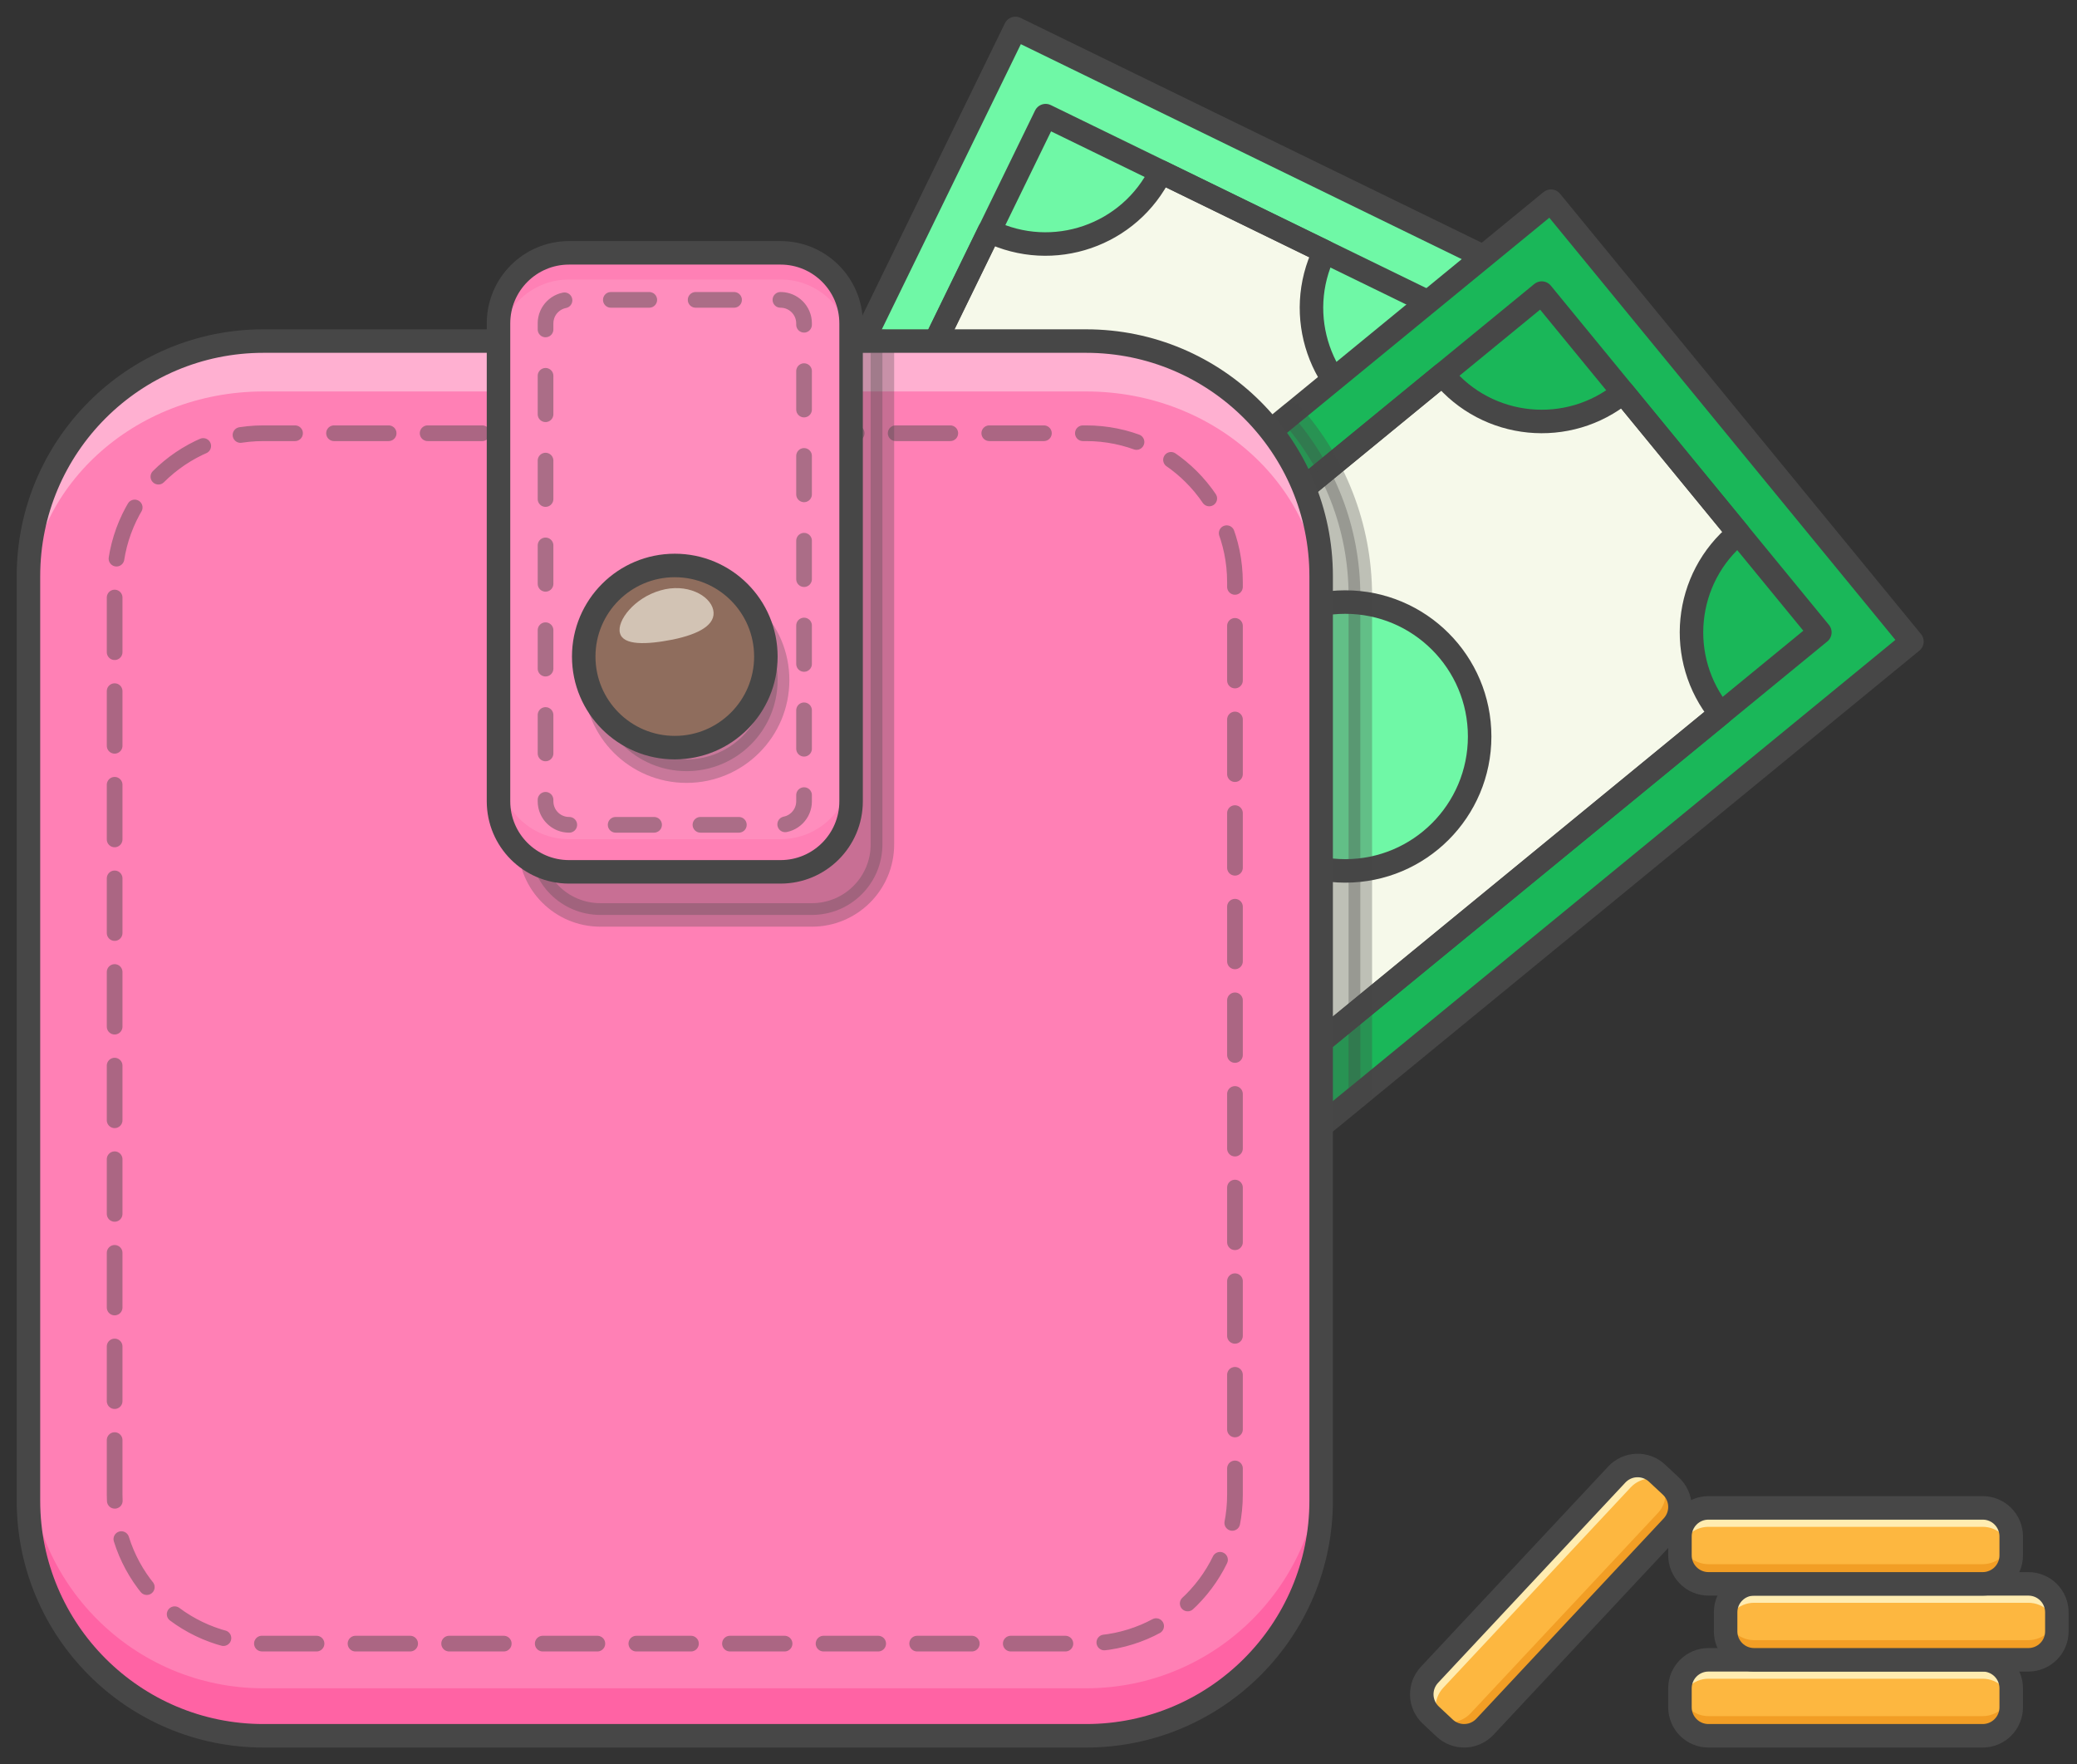 <svg fill="none" height="62" viewBox="0 0 73 62" width="73" xmlns="http://www.w3.org/2000/svg">
    <rect x="0" y="0" width="73" height="62" fill="#333333" stroke="none"/>
    <path d="M53.676 9.769L35.51 47.033L17.523 38.264L35.689 1L53.676 9.769Z"
        fill="#6FF8A6" />
    <path d="M53.676 9.769L35.51 47.033L17.523 38.264L35.689 1L53.676 9.769Z"
        stroke="#474747" stroke-linecap="round" stroke-linejoin="round" stroke-miterlimit="10"
        stroke-width="0.826" />
    <path
        d="M46.551 8.844L40.801 6.041C39.71 8.28 37.01 9.21 34.77 8.119L20.592 37.2L34.45 43.956L48.629 14.876C46.39 13.784 45.46 11.084 46.551 8.844Z"
        fill="#F6F9EA" />
    <path
        d="M46.551 8.844L40.801 6.041C39.71 8.28 37.01 9.21 34.77 8.119L20.592 37.2L34.45 43.956L48.629 14.876C46.39 13.784 45.46 11.084 46.551 8.844Z"
        stroke="#474747" stroke-linecap="round" stroke-linejoin="round" stroke-miterlimit="10"
        stroke-width="0.826" />
    <path d="M36.751 4.064L50.611 10.819L34.459 43.956L20.599 37.201L36.751 4.064Z"
        stroke="#474747" stroke-linecap="round" stroke-linejoin="round" stroke-miterlimit="10"
        stroke-width="0.826" />
    <path
        d="M36.973 25.829C39.582 25.829 41.697 23.714 41.697 21.105C41.697 18.496 39.582 16.381 36.973 16.381C34.364 16.381 32.249 18.496 32.249 21.105C32.249 23.714 34.364 25.829 36.973 25.829Z"
        fill="#77BA85" />
    <path
        d="M36.973 25.829C39.582 25.829 41.697 23.714 41.697 21.105C41.697 18.496 39.582 16.381 36.973 16.381C34.364 16.381 32.249 18.496 32.249 21.105C32.249 23.714 34.364 25.829 36.973 25.829Z"
        stroke="#474747" stroke-linecap="round" stroke-linejoin="round" stroke-miterlimit="10"
        stroke-width="0.826" />
    <path d="M67.198 22.545L35.139 48.829L22.452 33.354L54.511 7.07L67.198 22.545Z"
        fill="#1AB759" />
    <path d="M67.198 22.545L35.139 48.829L22.452 33.354L54.511 7.07L67.198 22.545Z"
        stroke="#474747" stroke-linecap="round" stroke-linejoin="round" stroke-miterlimit="10"
        stroke-width="0.826" />
    <path
        d="M61.102 18.736L57.046 13.789C55.119 15.369 52.277 15.087 50.698 13.161L25.679 33.674L35.454 45.597L60.473 25.084C58.894 23.157 59.175 20.315 61.102 18.736Z"
        fill="#F6F9EA" />
    <path
        d="M61.102 18.736L57.046 13.789C55.119 15.369 52.277 15.087 50.698 13.161L25.679 33.674L35.454 45.597L60.473 25.084C58.894 23.157 59.175 20.315 61.102 18.736Z"
        stroke="#474747" stroke-linecap="round" stroke-linejoin="round" stroke-miterlimit="10"
        stroke-width="0.826" />
    <path d="M54.187 10.3L63.962 22.223L35.455 45.595L25.68 33.672L54.187 10.3Z"
        stroke="#474747" stroke-linecap="round" stroke-linejoin="round" stroke-miterlimit="10"
        stroke-width="0.826" />
    <path
        d="M47.281 30.606C49.89 30.606 52.005 28.491 52.005 25.882C52.005 23.273 49.89 21.158 47.281 21.158C44.672 21.158 42.557 23.273 42.557 25.882C42.557 28.491 44.672 30.606 47.281 30.606Z"
        fill="#6FF8A6" />
    <path
        d="M47.281 30.606C49.89 30.606 52.005 28.491 52.005 25.882C52.005 23.273 49.89 21.158 47.281 21.158C44.672 21.158 42.557 23.273 42.557 25.882C42.557 28.491 44.672 30.606 47.281 30.606Z"
        stroke="#474747" stroke-linecap="round" stroke-linejoin="round" stroke-miterlimit="10"
        stroke-width="0.826" />
    <path
        d="M47.811 20.936C47.811 18.488 46.892 16.251 45.383 14.549L22.447 33.354L35.134 48.828L47.811 38.435V20.936Z"
        fill="#474747" opacity="0.32" stroke="#474747" stroke-linecap="round"
        stroke-linejoin="round" stroke-miterlimit="10" stroke-width="0.826" />
    <path
        d="M38.173 61H9.261C4.698 61 1 57.301 1 52.739V20.247C1 15.685 4.698 11.986 9.261 11.986H38.173C42.736 11.986 46.434 15.685 46.434 20.247V52.739C46.434 57.301 42.736 61 38.173 61Z"
        fill="#FF80B5" />
    <path
        d="M38.173 61H9.261C4.698 61 1 57.301 1 52.739V20.247C1 15.685 4.698 11.986 9.261 11.986H38.173C42.736 11.986 46.434 15.685 46.434 20.247V52.739C46.434 57.301 42.736 61 38.173 61Z"
        fill="#FF80B5" />
    <path
        d="M38.173 59.331H9.261C4.698 59.331 1 55.633 1 51.071V52.739C1 57.301 4.698 61 9.261 61H38.173C42.736 61 46.434 57.301 46.434 52.739V51.071C46.434 55.633 42.736 59.331 38.173 59.331Z"
        fill="#FF63A4" />
    <path
        d="M38.173 11.986H9.261C4.698 11.986 1 15.384 1 19.576V21.348C1 17.156 4.698 13.757 9.261 13.757H38.173C42.736 13.757 46.434 17.156 46.434 21.348V19.576C46.434 15.385 42.736 11.986 38.173 11.986Z"
        fill="#FFB0D1" />
    <path
        d="M28.536 32.153H21.101C19.732 32.153 18.623 31.043 18.623 29.675V14.464C18.623 13.096 19.732 11.986 21.101 11.986H31.014V29.675C31.014 31.043 29.904 32.153 28.536 32.153Z"
        fill="#474747" opacity="0.3" stroke="#474747" stroke-linecap="round" stroke-linejoin="round"
        stroke-miterlimit="10" stroke-width="0.826" />
    <path
        d="M38.173 61H9.261C4.698 61 1 57.301 1 52.739V20.247C1 15.685 4.698 11.986 9.261 11.986H38.173C42.736 11.986 46.434 15.685 46.434 20.247V52.739C46.434 57.301 42.736 61 38.173 61Z"
        stroke="#474747" stroke-linecap="round" stroke-linejoin="round" stroke-miterlimit="10"
        stroke-width="0.826" />
    <g opacity="0.46">
        <path
            d="M4.029 52.529V20.457C4.029 17.567 6.371 15.225 9.261 15.225H38.173C41.063 15.225 43.405 17.567 43.405 20.457V52.529C43.405 55.418 41.063 57.761 38.173 57.761H9.261C6.371 57.761 4.029 55.418 4.029 52.529Z"
            stroke="#474747" stroke-dasharray="1.92 1.37" stroke-linecap="round"
            stroke-linejoin="round" stroke-width="0.551" />
    </g>
    <path
        d="M27.434 30.639H20C18.631 30.639 17.521 29.529 17.521 28.16V11.364C17.521 9.995 18.631 8.885 20 8.885H27.434C28.803 8.885 29.913 9.995 29.913 11.364V28.16C29.913 29.529 28.803 30.639 27.434 30.639Z"
        fill="#FF8DBD" />
    <path
        d="M27.434 29.491H20C18.631 29.491 17.521 28.382 17.521 27.013V28.16C17.521 29.529 18.631 30.638 20 30.638H27.434C28.803 30.638 29.913 29.529 29.913 28.16V27.013C29.913 28.382 28.803 29.491 27.434 29.491Z"
        fill="#FF80B5" />
    <path
        d="M27.434 8.885H20C18.631 8.885 17.521 9.995 17.521 11.364V12.3C17.521 10.931 18.631 9.822 20 9.822H27.434C28.803 9.822 29.913 10.931 29.913 12.3V11.364C29.913 9.995 28.803 8.885 27.434 8.885Z"
        fill="#FF80B5" />
    <path
        d="M27.434 30.639H20C18.631 30.639 17.521 29.529 17.521 28.16V11.364C17.521 9.995 18.631 8.885 20 8.885H27.434C28.803 8.885 29.913 9.995 29.913 11.364V28.16C29.913 29.529 28.803 30.639 27.434 30.639Z"
        stroke="#474747" stroke-linecap="round" stroke-linejoin="round" stroke-miterlimit="10"
        stroke-width="0.826" />
    <path
        d="M24.13 27.1C25.898 27.1 27.331 25.667 27.331 23.899C27.331 22.131 25.898 20.698 24.13 20.698C22.362 20.698 20.929 22.131 20.929 23.899C20.929 25.667 22.362 27.1 24.13 27.1Z"
        fill="#474747" opacity="0.3" stroke="#474747" stroke-linecap="round" stroke-linejoin="round"
        stroke-miterlimit="10" stroke-width="0.826" />
    <g opacity="0.46">
        <path
            d="M20 28.986C19.544 28.986 19.174 28.616 19.174 28.16V11.364C19.174 10.908 19.544 10.538 20 10.538H27.434C27.89 10.538 28.26 10.908 28.26 11.364V28.16C28.26 28.616 27.89 28.986 27.434 28.986H20Z"
            stroke="#474747" stroke-dasharray="1.35 1.63" stroke-linecap="round"
            stroke-linejoin="round" stroke-width="0.551" />
    </g>
    <path
        d="M23.717 26.274C25.485 26.274 26.918 24.841 26.918 23.073C26.918 21.305 25.485 19.872 23.717 19.872C21.949 19.872 20.516 21.305 20.516 23.073C20.516 24.841 21.949 26.274 23.717 26.274Z"
        fill="#8F6D5D" />
    <path
        d="M23.717 26.274C25.485 26.274 26.918 24.841 26.918 23.073C26.918 21.305 25.485 19.872 23.717 19.872C21.949 19.872 20.516 21.305 20.516 23.073C20.516 24.841 21.949 26.274 23.717 26.274Z"
        stroke="#474747" stroke-linecap="round" stroke-linejoin="round" stroke-miterlimit="10"
        stroke-width="0.826" />
    <g opacity="0.6">
        <path
            d="M25.067 21.432C25.183 21.953 24.561 22.287 23.645 22.476C22.727 22.657 21.902 22.688 21.789 22.247C21.673 21.814 22.295 21.01 23.211 20.749C24.129 20.48 24.954 20.92 25.067 21.432Z"
            fill="#FFFCEE" />
    </g>
    <path
        d="M69.687 61H60.046C59.781 61 59.526 60.895 59.339 60.707C59.151 60.519 59.045 60.265 59.045 59.999V59.331C59.045 59.066 59.151 58.811 59.339 58.623C59.526 58.436 59.781 58.33 60.046 58.33H69.687C69.952 58.33 70.207 58.436 70.394 58.623C70.582 58.811 70.688 59.066 70.688 59.331V59.999C70.688 60.131 70.662 60.261 70.611 60.382C70.561 60.504 70.487 60.614 70.394 60.707C70.302 60.8 70.191 60.873 70.07 60.924C69.948 60.974 69.818 61 69.687 61Z"
        fill="#FDB740" />
    <path
        d="M69.687 58.605H60.046C59.915 58.605 59.785 58.631 59.663 58.682C59.542 58.732 59.431 58.806 59.339 58.898C59.246 58.991 59.172 59.102 59.122 59.223C59.071 59.344 59.045 59.475 59.045 59.606V59.996C59.045 59.731 59.151 59.476 59.339 59.289C59.526 59.101 59.781 58.995 60.046 58.995H69.687C69.952 58.995 70.207 59.101 70.394 59.289C70.582 59.476 70.688 59.731 70.688 59.996V59.606C70.688 59.475 70.662 59.344 70.611 59.223C70.561 59.102 70.487 58.991 70.394 58.898C70.302 58.806 70.191 58.732 70.07 58.682C69.948 58.631 69.818 58.605 69.687 58.605Z"
        fill="#FFF3C0" opacity="0.88" />
    <path
        d="M69.687 60.699H60.046C59.781 60.699 59.526 60.593 59.339 60.406C59.151 60.218 59.045 59.964 59.045 59.698V59.308C59.045 59.574 59.151 59.828 59.339 60.016C59.526 60.203 59.781 60.309 60.046 60.309H69.687C69.952 60.309 70.207 60.203 70.394 60.016C70.582 59.828 70.688 59.574 70.688 59.308V59.698C70.688 59.83 70.662 59.96 70.611 60.081C70.561 60.202 70.487 60.313 70.394 60.406C70.302 60.499 70.191 60.572 70.07 60.623C69.948 60.673 69.818 60.699 69.687 60.699Z"
        fill="#F29E25" />
    <path
        d="M69.687 61H60.046C59.781 61 59.526 60.895 59.339 60.707C59.151 60.519 59.045 60.265 59.045 59.999V59.331C59.045 59.066 59.151 58.811 59.339 58.623C59.526 58.436 59.781 58.33 60.046 58.33H69.687C69.952 58.33 70.207 58.436 70.394 58.623C70.582 58.811 70.688 59.066 70.688 59.331V59.999C70.688 60.131 70.662 60.261 70.611 60.382C70.561 60.504 70.487 60.614 70.394 60.707C70.302 60.8 70.191 60.873 70.07 60.924C69.948 60.974 69.818 61 69.687 61Z"
        stroke="#474747" stroke-linecap="round" stroke-linejoin="round" stroke-miterlimit="10"
        stroke-width="0.826" />
    <path
        d="M71.291 58.33H61.651C61.385 58.33 61.131 58.225 60.943 58.037C60.755 57.85 60.65 57.595 60.65 57.33V56.661C60.65 56.53 60.676 56.4 60.726 56.278C60.776 56.157 60.85 56.047 60.943 55.954C61.036 55.861 61.146 55.787 61.268 55.737C61.389 55.687 61.519 55.661 61.651 55.661H71.291C71.423 55.661 71.553 55.687 71.674 55.737C71.796 55.787 71.906 55.861 71.999 55.954C72.092 56.047 72.165 56.157 72.216 56.278C72.266 56.4 72.292 56.53 72.292 56.661V57.33C72.292 57.595 72.187 57.85 71.999 58.037C71.811 58.225 71.557 58.33 71.291 58.33Z"
        fill="#FDB740" />
    <path
        d="M71.291 55.936H61.651C61.385 55.936 61.131 56.041 60.943 56.229C60.755 56.417 60.65 56.671 60.65 56.937V57.327C60.65 57.061 60.755 56.807 60.943 56.619C61.131 56.431 61.385 56.326 61.651 56.326H71.291C71.557 56.326 71.811 56.431 71.999 56.619C72.187 56.807 72.292 57.061 72.292 57.327V56.937C72.292 56.671 72.186 56.417 71.999 56.229C71.811 56.041 71.557 55.936 71.291 55.936Z"
        fill="#FFF3C0" opacity="0.88" />
    <path
        d="M71.291 58.029H61.651C61.519 58.029 61.389 58.003 61.268 57.953C61.146 57.902 61.036 57.829 60.943 57.736C60.85 57.643 60.776 57.532 60.726 57.411C60.676 57.29 60.65 57.16 60.65 57.028V56.638C60.65 56.904 60.755 57.158 60.943 57.346C61.131 57.533 61.385 57.639 61.651 57.639H71.291C71.557 57.639 71.811 57.533 71.999 57.346C72.187 57.158 72.292 56.904 72.292 56.638V57.028C72.292 57.16 72.266 57.29 72.216 57.411C72.165 57.532 72.092 57.643 71.999 57.736C71.906 57.829 71.796 57.902 71.674 57.953C71.553 58.003 71.423 58.029 71.291 58.029Z"
        fill="#F29E25" />
    <path
        d="M71.291 58.33H61.651C61.385 58.33 61.131 58.225 60.943 58.037C60.755 57.85 60.65 57.595 60.65 57.33V56.661C60.65 56.53 60.676 56.4 60.726 56.278C60.776 56.157 60.85 56.047 60.943 55.954C61.036 55.861 61.146 55.787 61.268 55.737C61.389 55.687 61.519 55.661 61.651 55.661H71.291C71.423 55.661 71.553 55.687 71.674 55.737C71.796 55.787 71.906 55.861 71.999 55.954C72.092 56.047 72.165 56.157 72.216 56.278C72.266 56.4 72.292 56.53 72.292 56.661V57.33C72.292 57.595 72.187 57.85 71.999 58.037C71.811 58.225 71.557 58.33 71.291 58.33Z"
        stroke="#474747" stroke-linecap="round" stroke-linejoin="round" stroke-miterlimit="10"
        stroke-width="0.826" />
    <path
        d="M69.687 55.661H60.046C59.915 55.661 59.785 55.635 59.663 55.584C59.542 55.534 59.431 55.46 59.339 55.367C59.246 55.275 59.172 55.164 59.122 55.043C59.071 54.922 59.045 54.791 59.045 54.66V53.992C59.045 53.726 59.151 53.472 59.339 53.284C59.526 53.096 59.781 52.991 60.046 52.991H69.687C69.952 52.991 70.207 53.096 70.394 53.284C70.582 53.472 70.688 53.726 70.688 53.992V54.66C70.688 54.791 70.662 54.922 70.611 55.043C70.561 55.164 70.487 55.275 70.394 55.368C70.302 55.461 70.191 55.534 70.07 55.584C69.948 55.635 69.818 55.661 69.687 55.661Z"
        fill="#FDB740" />
    <path
        d="M69.687 53.267H60.046C59.781 53.267 59.526 53.372 59.339 53.56C59.151 53.747 59.045 54.002 59.045 54.267V54.657C59.045 54.526 59.071 54.396 59.122 54.274C59.172 54.153 59.246 54.043 59.339 53.95C59.431 53.857 59.542 53.783 59.663 53.733C59.785 53.682 59.915 53.657 60.046 53.657H69.687C69.818 53.657 69.948 53.682 70.07 53.733C70.191 53.783 70.302 53.857 70.394 53.95C70.487 54.043 70.561 54.153 70.611 54.274C70.662 54.396 70.688 54.526 70.688 54.657V54.267C70.688 54.136 70.662 54.006 70.611 53.884C70.561 53.763 70.487 53.653 70.394 53.56C70.302 53.467 70.191 53.393 70.07 53.343C69.948 53.292 69.818 53.267 69.687 53.267Z"
        fill="#FFF3C0" opacity="0.88" />
    <path
        d="M69.687 55.359H60.046C59.781 55.359 59.526 55.254 59.339 55.066C59.151 54.879 59.045 54.624 59.045 54.359V53.969C59.045 54.1 59.071 54.23 59.122 54.352C59.172 54.473 59.246 54.583 59.339 54.676C59.431 54.769 59.542 54.843 59.663 54.893C59.785 54.943 59.915 54.969 60.046 54.969H69.687C69.818 54.969 69.948 54.943 70.07 54.893C70.191 54.843 70.302 54.769 70.394 54.676C70.487 54.583 70.561 54.473 70.611 54.352C70.662 54.23 70.688 54.1 70.688 53.969V54.359C70.688 54.49 70.662 54.62 70.611 54.742C70.561 54.863 70.487 54.973 70.394 55.066C70.302 55.159 70.191 55.233 70.07 55.283C69.948 55.334 69.818 55.359 69.687 55.359Z"
        fill="#F29E25" />
    <path
        d="M69.687 55.661H60.046C59.915 55.661 59.785 55.635 59.663 55.584C59.542 55.534 59.431 55.46 59.339 55.367C59.246 55.275 59.172 55.164 59.122 55.043C59.071 54.922 59.045 54.791 59.045 54.66V53.992C59.045 53.726 59.151 53.472 59.339 53.284C59.526 53.096 59.781 52.991 60.046 52.991H69.687C69.952 52.991 70.207 53.096 70.394 53.284C70.582 53.472 70.688 53.726 70.688 53.992V54.66C70.688 54.791 70.662 54.922 70.611 55.043C70.561 55.164 70.487 55.275 70.394 55.368C70.302 55.461 70.191 55.534 70.07 55.584C69.948 55.635 69.818 55.661 69.687 55.661Z"
        stroke="#474747" stroke-linecap="round" stroke-linejoin="round" stroke-miterlimit="10"
        stroke-width="0.826" />
    <path
        d="M58.776 53.642L52.19 60.683C52.1 60.779 51.992 60.856 51.873 60.91C51.753 60.965 51.624 60.995 51.493 60.999C51.361 61.004 51.23 60.982 51.107 60.936C50.984 60.89 50.872 60.82 50.776 60.73L50.288 60.273C50.192 60.183 50.114 60.076 50.06 59.956C50.006 59.836 49.975 59.707 49.971 59.576C49.967 59.444 49.988 59.314 50.034 59.191C50.081 59.068 50.151 58.955 50.24 58.859L56.826 51.818C56.916 51.722 57.024 51.645 57.143 51.59C57.263 51.536 57.392 51.506 57.523 51.502C57.655 51.497 57.786 51.519 57.909 51.565C58.032 51.611 58.145 51.681 58.24 51.771L58.729 52.227C58.922 52.409 59.036 52.66 59.045 52.925C59.054 53.19 58.957 53.448 58.776 53.642Z"
        fill="#FDB740" />
    <path
        d="M57.027 52.006L50.441 59.047C50.26 59.241 50.163 59.499 50.172 59.764C50.181 60.029 50.295 60.28 50.489 60.461L50.773 60.728C50.677 60.638 50.6 60.53 50.546 60.411C50.492 60.291 50.461 60.162 50.457 60.03C50.453 59.899 50.474 59.768 50.52 59.645C50.566 59.522 50.636 59.41 50.726 59.313L57.312 52.273C57.493 52.079 57.744 51.965 58.009 51.956C58.275 51.947 58.532 52.044 58.726 52.225L58.441 51.959C58.248 51.778 57.99 51.681 57.724 51.69C57.459 51.699 57.209 51.812 57.027 52.006Z"
        fill="#FFF3C0" opacity="0.88" />
    <path
        d="M58.556 53.436L51.97 60.477C51.88 60.573 51.772 60.65 51.653 60.705C51.533 60.759 51.404 60.789 51.272 60.794C51.141 60.798 51.01 60.776 50.887 60.73C50.764 60.684 50.651 60.614 50.556 60.524L50.271 60.258C50.464 60.439 50.722 60.536 50.987 60.527C51.253 60.518 51.504 60.404 51.685 60.211L58.271 53.17C58.452 52.976 58.549 52.718 58.54 52.453C58.531 52.188 58.417 51.937 58.224 51.756L58.508 52.022C58.702 52.203 58.816 52.454 58.825 52.719C58.834 52.985 58.737 53.242 58.556 53.436Z"
        fill="#F29E25" />
    <path
        d="M58.776 53.642L52.19 60.683C52.1 60.779 51.992 60.856 51.873 60.91C51.753 60.965 51.624 60.995 51.493 60.999C51.361 61.004 51.23 60.982 51.107 60.936C50.984 60.89 50.872 60.82 50.776 60.73L50.288 60.273C50.192 60.183 50.114 60.076 50.06 59.956C50.006 59.836 49.975 59.707 49.971 59.576C49.967 59.444 49.988 59.314 50.034 59.191C50.081 59.068 50.151 58.955 50.24 58.859L56.826 51.818C56.916 51.722 57.024 51.645 57.143 51.59C57.263 51.536 57.392 51.506 57.523 51.502C57.655 51.497 57.786 51.519 57.909 51.565C58.032 51.611 58.145 51.681 58.24 51.771L58.729 52.227C58.922 52.409 59.036 52.66 59.045 52.925C59.054 53.19 58.957 53.448 58.776 53.642Z"
        stroke="#474747" stroke-linecap="round" stroke-linejoin="round" stroke-miterlimit="10"
        stroke-width="0.826" />
</svg>
